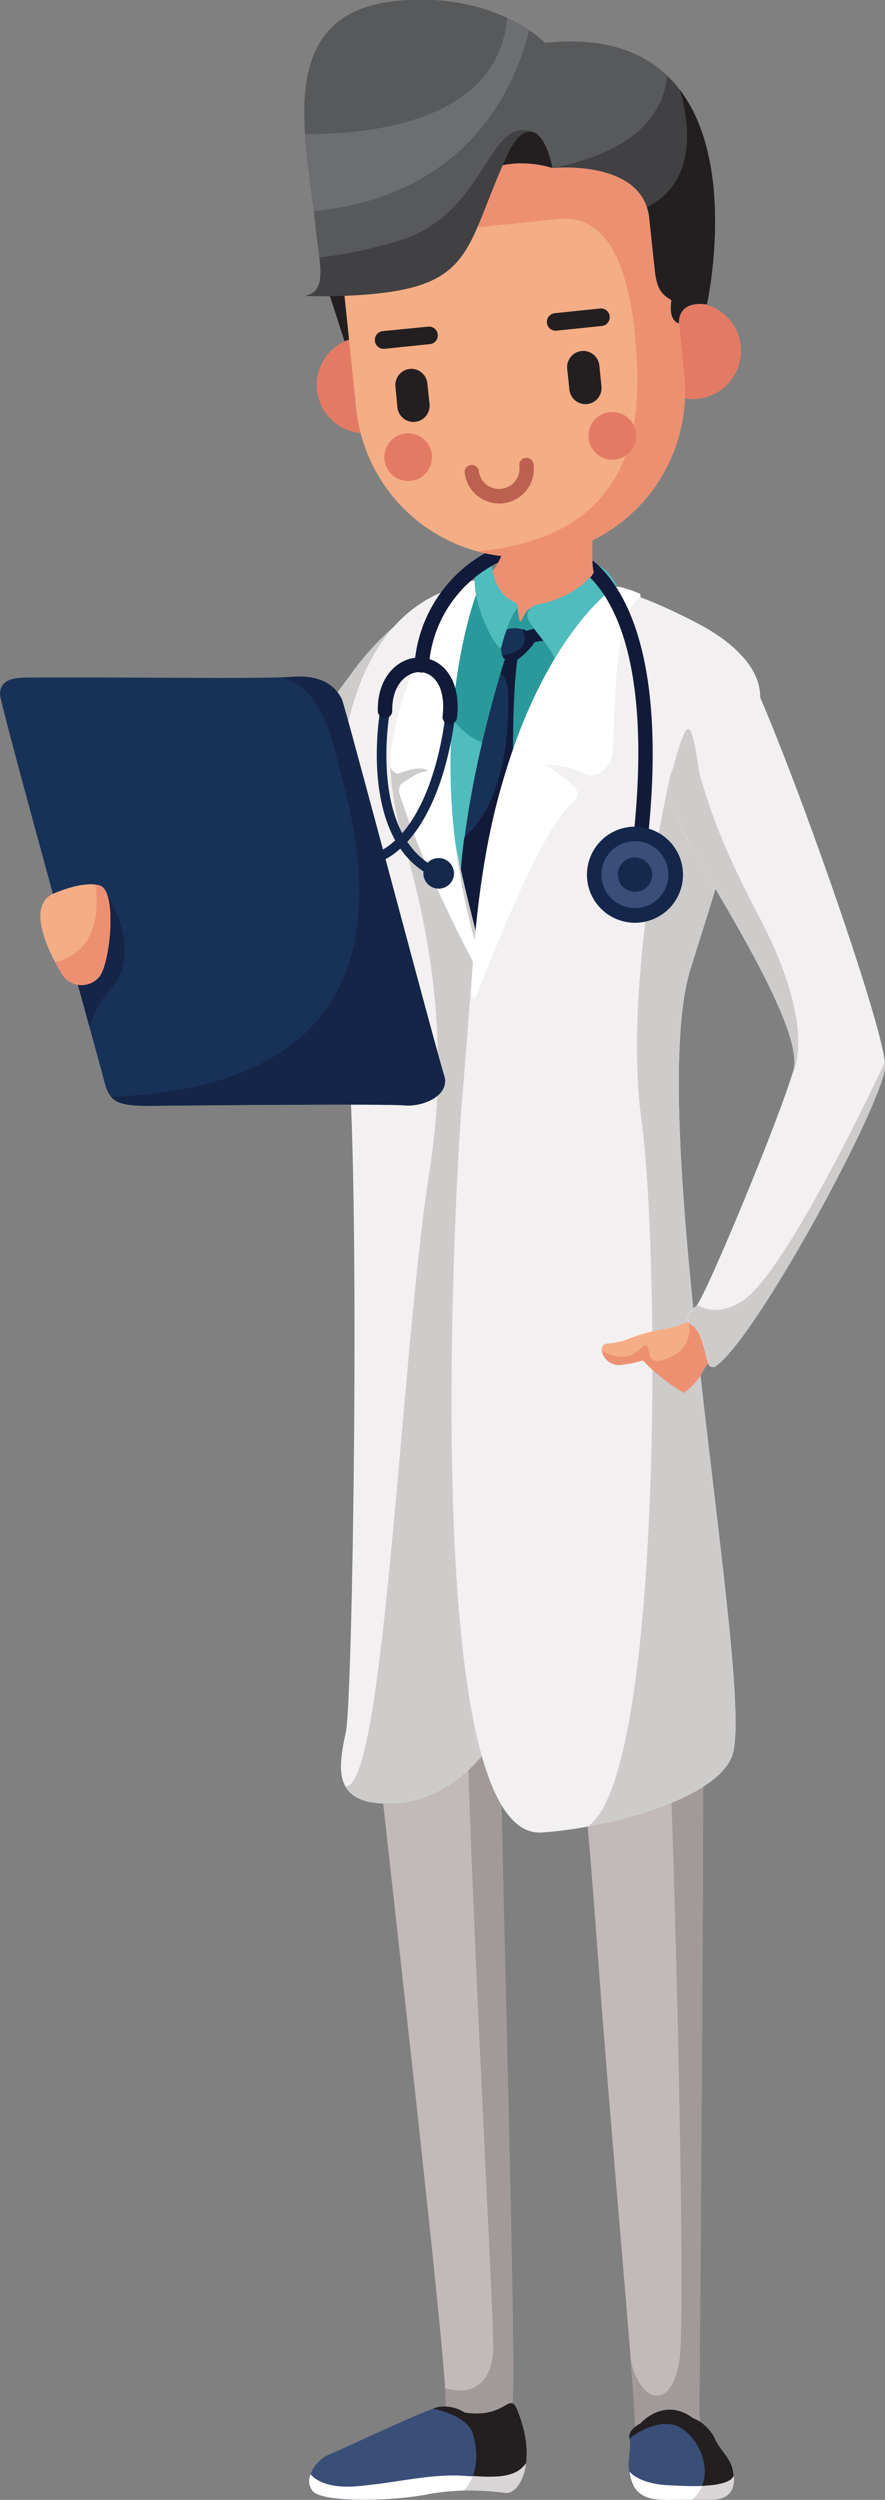 <svg xmlns="http://www.w3.org/2000/svg" viewBox="0 0 140.99 397.97"><rect x="0" y="0" width="140.99" height="397.97" fill="#808080" stroke="none"/><defs><style>.cls-1{fill:#f2f0f0;}.cls-1,.cls-10,.cls-11,.cls-12,.cls-13,.cls-14,.cls-15,.cls-16,.cls-18,.cls-19,.cls-2,.cls-20,.cls-21,.cls-22,.cls-23,.cls-3,.cls-4,.cls-5,.cls-6,.cls-7,.cls-8,.cls-9{fill-rule:evenodd;}.cls-2{fill:#cecbcb;}.cls-3{fill:#2a999b;}.cls-4{fill:#4fbcbe;}.cls-5{fill:#183257;}.cls-6{fill:#111a39;}.cls-7{fill:#c1bab9;}.cls-8{fill:#a29a99;}.cls-9{fill:#ed9072;}.cls-10{fill:#fff;}.cls-11{fill:#3a4f77;}.cls-12,.cls-17{fill:#231f20;}.cls-13{fill:#d9d4d6;}.cls-14{fill:#f4ad85;}.cls-15{fill:#14274b;}.cls-16{fill:#14294c;}.cls-18{fill:#e37b64;}.cls-19{fill:#58595b;}.cls-20{fill:#6d6e71;}.cls-21{fill:#414042;}.cls-22{fill:#bc614f;}.cls-23{fill:#152548;}</style></defs><title>full_regularРесурс 1</title><g id="Слой_2" data-name="Слой 2"><g id="OBJECTS"><path class="cls-1" d="M66.16,97.09A43.31,43.31,0,0,0,56,107.21c-5.07,6.87-13.37,17.28-20.58,25.9-7.75,9.25-6.45,11.49-12.44,1.64-6.31-10.37-10.1-19.07-12.37-23.5-.35-.68-1.86-4-3.14-2.93a14.55,14.55,0,0,1-2.83,2.08c-1.33.68-2.65,0-3,1.95-.05,4.32,4.22,19.71,20,42.24.11.11-1.69-2.07.32.35s7.33,3.05,9.41.95l.23-.15c6.27-6,19.48-16.6,27.66-26.72,7.89-9.75,10.81-19,14.17-26v0l.17-.38.07-.12.11-.25h0l.11-.23.06-.13,0-.1h0a13.2,13.2,0,0,0,1.22-3.66L72.66,101Z"/><path class="cls-2" d="M66.16,97.09A43.31,43.31,0,0,0,56,107.21c-1.36,1.84-2.94,3.93-4.68,6.17,1.08,7-.68,19.19-6.14,25.35-6.62,7.46-16.37,17.13-22.56,11.19S6.38,121.1,5.17,115.81c-.72-3.15,2.42-4.55,5.08-5.17-.6-1.14-1.79-3.16-2.83-2.32a14.55,14.55,0,0,1-2.83,2.08c-1.33.68-2.65,0-3,1.95-.06,4.32,4.21,19.71,20,42.24.11.11-1.69-2.07.32.35s7.33,3.05,9.41.95l.23-.15c6.27-6,19.48-16.6,27.66-26.72,7.89-9.75,10.81-19,14.17-26v0l.18-.38.06-.12.11-.25h0l.11-.23,0-.13.05-.1h0a13.2,13.2,0,0,0,1.22-3.66L72.66,101Z"/><path class="cls-3" d="M117.29,110l-8.64-10.93-1.91-1.64-19.2-7.22L78.66,91.6h0s-8.87,4.32-9.61,4.28a1.12,1.12,0,0,1-.38-.14l-5.24,15.07s-3.18,21.84-3.63,23.33-.84,22.43.82,25.44.25,7.67,6.61,9.62,20,5.74,29.08-3.91,11-15,13.31-18.27S117.29,110,117.29,110Z"/><path class="cls-4" d="M65.46,112.57c2.85-1.8,4.48-.33,7.58,3s6,3,7.75,3.76,1.65,31.7-9.54,36.44c-4.14,1.76-6.72-.06-8.31-3.75C60.07,145.41,58,117.23,65.46,112.57Z"/><path class="cls-5" d="M81,103.94l-.53.92s-7.61,23-7.29,41.47,9.61,2.68,9.46,1.1-1.81-31.61-.2-42.45C82.45,105,82.33,103.52,81,103.94Z"/><path class="cls-6" d="M81,103.94l-.53.92s-.28.85-.72,2.33c.56.41,1.25,1.37,1.22,3.69,0,3.25.22,16-7,22.43a90.22,90.22,0,0,0-.84,13c.31,18.44,9.61,2.68,9.46,1.1s-1.81-31.61-.2-42.45C82.45,105,82.33,103.52,81,103.94Z"/><path class="cls-7" d="M59.05,268.47c.33,3.31.69,6.72,1.07,10.21,3.79,34.68,11,97.62,10.88,103.77s9.36,2.59,10.54.86c.93-1.36-1.42-76.86-2-114.84Zm32.06,0c2.25,15.32,3.52,34.81,4.48,47.41,2,26.8,5.79,67.75,5.52,69.92s8.36,4.34,10.09.87a4.38,4.38,0,0,0,.24-2.37c-.08-1.14.6-65.5.61-115.83Z"/><path class="cls-8" d="M106.2,268.47c1.47,28.49,3,99.15,2.1,106.8-1,8.38-6.13,7.68-7.79.61.43,5.6.68,9.31.6,9.92-.27,2.17,8.36,4.34,10.09.87a4.38,4.38,0,0,0,.24-2.37c-.08-1.14.6-65.5.61-115.83ZM70.92,380.16c.06,1,.09,1.84.08,2.29-.15,6.15,9.36,2.59,10.54.86.93-1.36-1.42-76.86-2-114.84H74.24c.75,34.74,4.46,100.35,4.34,105.39C78.45,379.34,75.23,381.52,70.92,380.16Z"/><path class="cls-1" d="M76.59,92.64s-7.53,17.62-4.69,37.8a178,178,0,0,0,8.83,35.63L89.2,269.85l-8.79.2,2.64,7.24L79.33,276S73.54,286.44,63,287.07s-9-6-7.89-11.43,2.3-86.71.25-109.1S47,96.55,76.59,92.64Z"/><path class="cls-2" d="M71.33,124.11c.08,2.07-1-4.83.57,6.33s8.83,35.63,8.83,35.63l8.47,99.86c-.75,1.34-1.55,2.66-2.38,4l-6.41.15,2.2,6-.64.84L79.33,276S73.54,286.44,63,287.07c-4.68.28-7-.87-8-2.7,6.26.87,8.85-69.13,13.44-98s-4.19-51.08-5.22-56.56a52.89,52.89,0,0,1-1.05-7.7l6.38-6.46.76,8.14Z"/><path class="cls-1" d="M116.57,279.72c-3,7.13-20.78,11.39-30.23,12C66.27,293.14,72.7,185.24,73.68,174.2c2.91-32.71,1.45-54.6,23.87-80.45,5.24,1,13.47,5.43,13.47,5.43,4.16,2.12,9.33,5.92,10,10.64,1,6.68-6.44,29.84-11,44.36C102.39,178.47,120.7,270,116.57,279.72Z"/><path class="cls-2" d="M116.57,279.72c-2.36,5.55-13.66,9.36-23,11.08,11.9-7.55,11.64-90.28,8.61-112.54s4.74-55.39,4.74-55.39l3.77,3.2,1.52,7.11c-.91,3.37,3.52,2.59,2.47,6.08-1.6,5.3-3.25,10.51-4.64,14.92C102.39,178.47,120.7,270,116.57,279.72Z"/><path class="cls-9" d="M94.6,72.1l-.22,5.24V89.71a4.44,4.44,0,0,0,2,2.91c-1.94,2.1-6.7,7-9.7,7.44a14.62,14.62,0,0,1-9.34-2c-.77-.67-.84-4.09-1.29-6,.35-.1,0,0,.31-.12a5.68,5.68,0,0,0,2.39-1.37c1.79-2,1.71-10.68-.08-13S94.6,72.1,94.6,72.1Z"/><path class="cls-3" d="M80.27,97.65l2.16-1.16s.19,2.38.44,2.46.6-1.5,1.53-2.07,3.44,2.84,3.44,2.84-.93,2.66-2.27,2.86-5.38.64-5.43-.57S80.27,97.65,80.27,97.65Z"/><path class="cls-6" d="M83.05,100.53a8.52,8.52,0,0,0,3.51-1.16,2.14,2.14,0,0,1,2.77.26l-1.53,1.74-.12.74a5.63,5.63,0,0,0-3.75.65C82.48,103.82,83.05,100.53,83.05,100.53Z"/><path class="cls-10" d="M76.31,93.33s-10.32,25.15.16,59.25l0,2.61s-8.72-15.88-12.82-28.8c0,0-.35-1.23.51-1.78s2.64-1.79,3.63-1.79-.51-1.28-4.38.37a1.71,1.71,0,0,1-1.22-1.06c-.28-.87.88-15.33,11.18-28.85,0,0,.15-.38.92-.59S76.56,92,76.31,93.33Z"/><path class="cls-4" d="M95.43,90.12S92.71,95,85.5,96.27A1.9,1.9,0,0,0,84,98c0,1.46,4.26,5.4,4.65,7.53s9.07-8.95,9.62-12.42C98.23,93.15,96.81,90.51,95.43,90.12Z"/><path class="cls-5" d="M80,100.67a3.08,3.08,0,0,1,1.5-.65,4.3,4.3,0,0,1,2.4.45,4.7,4.7,0,0,1,1.16,1.83c0,.34-2,2.37-2.64,2.68s-1.3-.19-2-.12S79.62,101.37,80,100.67Z"/><path class="cls-6" d="M83.19,100.14a1.69,1.69,0,0,1,.74.33,4.7,4.7,0,0,1,1.16,1.83c0,.34-2,2.37-2.64,2.68s-1.3-.19-2-.12c-.17,0-.31-.19-.41-.53C84.87,103.6,83.52,100.72,83.19,100.14Z"/><path class="cls-11" d="M74,384.06a5.86,5.86,0,0,0-4.31-.84c-2.24.57-15.19,6.69-17.26,7.52s-4.26,4-2.62,5.86,12.56,1.62,18.35.47a39.31,39.31,0,0,1,12.4-.21c2.13.15,4.62-4.46,2.56-11.13S81.72,385.26,74,384.06Z"/><path class="cls-12" d="M74,384.06a5.86,5.86,0,0,0-4.31-.84c-.17,0-.4.12-.68.22,1.86.42,5.58,1.55,6.32,4s1.11,6.37-1.48,9a56.5,56.5,0,0,1,6.71.4c2.13.15,4.62-4.46,2.56-11.13S81.72,385.26,74,384.06Z"/><path class="cls-10" d="M49.48,393.89a2.57,2.57,0,0,0,.35,2.71c1.63,1.82,12.56,1.62,18.35.47a39.31,39.31,0,0,1,12.4-.21c1.34.1,2.82-1.7,3.22-4.7-1.58,2.2-4.32,2.38-9.56,2-5.43-.43-10.4,1-17.23,1.63C52.23,396.21,50.24,394.79,49.48,393.89Z"/><path class="cls-13" d="M73.87,396.46a56.5,56.5,0,0,1,6.71.4c1.34.1,2.82-1.7,3.22-4.7-1.47,2-3.94,2.35-8.48,2A6.71,6.71,0,0,1,73.87,396.46Z"/><path class="cls-11" d="M102,385.83s3.76-4.34,8.36-.89a6.64,6.64,0,0,1,3.45,3.14c.94,2.19,2.71,3.19,3,5.59s-.42,4.29-3.71,4.29h-5.33c-2.35,0-5.85.36-7.06-2.57s0-5.59-.41-7.1S102,385.83,102,385.83Z"/><path class="cls-12" d="M102,385.83s3.76-4.33,8.36-.89a6.64,6.64,0,0,1,3.45,3.14c.94,2.19,2.71,3.19,3,5.59s-.42,4.29-3.71,4.29h-2.94c4.69-3.85.65-11.35-3.11-12-2.49-.43-5.12,1-6.78,2.21C100.05,386.72,102,385.83,102,385.83Z"/><path class="cls-10" d="M116.91,394.12c.17,2.19-.67,3.84-3.75,3.84h-5.33c-2.35,0-5.85.36-7.06-2.57a7.18,7.18,0,0,1-.49-1.94s1.38,1.89,5.91,2.17S116.13,396,116.91,394.12Z"/><path class="cls-13" d="M116.91,394.12c.17,2.19-.67,3.84-3.75,3.84h-2.94a5.7,5.7,0,0,0,1.67-2.22C114.42,395.63,116.46,395.2,116.91,394.12Z"/><path class="cls-10" d="M97.55,93.75S77,108.16,75.13,157.85c0,0-.09,1,.42,1.09s9.82-26.52,15.8-31.25a1.61,1.61,0,0,0,.56-1.77c-.4-1.07-3.27-3.12-4.62-3.87s3.79,0,5.64,1,3.08,0,4.3-1.85S96.81,98.37,102,95.06a.53.53,0,0,0-.08-.56,21.86,21.86,0,0,0-3.23-1.08A1.4,1.4,0,0,0,97.55,93.75Z"/><path class="cls-4" d="M78.37,89.94s.17,4.39,3.59,5.93a.79.79,0,0,1,.18,1.33c-.77.86-1.9,4.23-2.24,5.74s-4.56-6.15-4.27-10.87A8.31,8.31,0,0,1,78.37,89.94Z"/><path class="cls-14" d="M99.76,213.3a24.84,24.84,0,0,1,5-1.51,21.68,21.68,0,0,0,7.07-2.4c1.76-1.06,3.46,3.13,3.53,3.56a9.69,9.69,0,0,1-.87,2.31,10,10,0,0,0-2.59,3.13,9.84,9.84,0,0,1-3,3.34,4.92,4.92,0,0,0-.45-.28A28.91,28.91,0,0,1,99.76,213.3Z"/><path class="cls-14" d="M99.76,213.3a11.74,11.74,0,0,1-3.05.59c-1.8.12-.5,3.8,2.44,3.37s5.18-1,5-2.49S103.3,211.77,99.76,213.3Z"/><path class="cls-9" d="M107.19,215.83c-2.44,1.32-3.24.89-3.59.13a4.32,4.32,0,0,1-1.18.59,27.87,27.87,0,0,0,6.08,4.9l.16.1.29.18a9.84,9.84,0,0,0,3-3.34,10,10,0,0,1,2.59-3.13c-.35-1-1.67-4.16-3.08-5.07a2.16,2.16,0,0,1-.42-.35c-.38.19-.8.38-1.24.55l-.11.05a7.24,7.24,0,0,1,.1.83,5,5,0,0,1,0,1A4.55,4.55,0,0,1,107.19,215.83Z"/><path class="cls-9" d="M102.42,216.55a4.32,4.32,0,0,0,1.18-.59c-.31-.67-.24-1.6-.64-1.75s-.84.54-1.65,1.1A3.63,3.63,0,0,1,99,216a6.73,6.73,0,0,1-3.15-1,2.82,2.82,0,0,0,3.26,2.27l.84-.13A15,15,0,0,0,102.42,216.55Z"/><path class="cls-1" d="M114.9,105.48s-1.49-5.82,2.34-2,24.07,60.42,23.75,66.29-20.55,43.38-27.07,47.78c0,0-.74.45-1.14-.61s-.93-5-2.44-5.89-.73-2,.62-3.22,13.4-30.19,15.43-37.45-15.65-33.27-17.61-38.16S104.21,113.1,114.9,105.48Z"/><path class="cls-2" d="M126.39,170.34c1.39-4.94-6.37-18.58-12.09-28.33l-1.89-3.22a71.38,71.38,0,0,1-3.63-6.61c-.15-.38-.31-.81-.46-1.3-.23-.72-.45-1.56-.65-2.47-.29-1.34-1.16-1.64-1.27-3.26.76-2.29,2.41-9.67,3.35-9.08s1.43,6.38,1.86,7.74c.34,1.08.76,2.59,1.5,4.72.25.73.53,1.53.87,2.41.56,1.46,1.25,3.14,2.11,5.09,1.19,2.68,2.71,5.84,4.68,9.59,10,18.92,5.3,25.74,5.3,25.74.12-.36.23-.7.32-1ZM141,169c-.06.14-15.47,33.34-22.67,38.06-3.13,2-5.53,1.72-7.24.68l-.08.09c-1.35,1.22-2.13,2.32-.62,3.22s2,4.83,2.44,5.89,1.14.61,1.14.61c6.52-4.4,26.74-41.91,27.07-47.78A5.73,5.73,0,0,0,141,169Z"/><path class="cls-6" d="M68.33,106a1.15,1.15,0,0,1-2.3-.15,22.22,22.22,0,0,1,12.2-18.29c.52-.25,1.48-.65,2-.84a6.36,6.36,0,0,1-.89,2.85l-.13.06A19.87,19.87,0,0,0,68.33,106ZM94.41,89.21c.32.28.65.56,1,.87,6.34,6.18,10.47,19.8,7.69,44.4a1.15,1.15,0,1,1-2.29-.26c2.65-23.47-1-36.41-6.78-42.26a3.67,3.67,0,0,0,.56-.83A7,7,0,0,1,94.41,89.21Z"/><path class="cls-15" d="M60.58,113.06a.77.77,0,0,1,1.52.25S58.47,133.24,70,138.38a.77.77,0,0,1-.62,1.4C56.74,134.14,60.57,113.12,60.58,113.06Z"/><path class="cls-15" d="M70.91,114.09a.78.78,0,0,1,.85-.68.76.76,0,0,1,.68.84c0,.07-2.26,23.25-16,23.94a.77.77,0,1,1-.07-1.53C68.77,136,70.91,114.15,70.91,114.09Z"/><path class="cls-15" d="M101.15,131.6a7.65,7.65,0,1,1-5.4,2.24l.06-.06A7.62,7.62,0,0,1,101.15,131.6Z"/><path class="cls-11" d="M104.92,135.47a5.34,5.34,0,0,0-7.49-.05l-.05.05a5.33,5.33,0,1,0,7.54,0Z"/><path class="cls-16" d="M103.08,137.31a2.68,2.68,0,0,0-1.93-.8,2.71,2.71,0,0,0-1.91.77l0,0a2.74,2.74,0,1,0,4.67,1.93A2.7,2.7,0,0,0,103.08,137.31Z"/><path class="cls-6" d="M62.49,113.17a1.15,1.15,0,0,1-2.3,0c-.06-3.91,1.62-6.53,3.76-7.73a5.85,5.85,0,0,1,3.1-.76,5.56,5.56,0,0,1,3,1.07c1.93,1.42,3.25,4.24,2.75,8.52a1.15,1.15,0,1,1-2.29-.26c.39-3.33-.49-5.43-1.82-6.4A3.22,3.22,0,0,0,67,107a3.45,3.45,0,0,0-1.87.47C63.6,108.3,62.44,110.22,62.49,113.17Z"/><path class="cls-16" d="M71.59,137.3a2.45,2.45,0,0,0-3.43,0l0,0a2.47,2.47,0,0,0-.71,1.73,2.44,2.44,0,0,0,4.88,0A2.48,2.48,0,0,0,71.59,137.3Z"/><path class="cls-16" d="M58.69,135.8a2.45,2.45,0,0,0-3.43,0l0,0a2.44,2.44,0,1,0,3.46,0Z"/><rect class="cls-17" x="53.73" y="44.88" width="4.58" height="11.02" transform="translate(-12.82 19.75) rotate(-17.98)"/><path class="cls-18" d="M57.33,53.67a7.67,7.67,0,1,1-6.83,8.42A7.67,7.67,0,0,1,57.33,53.67Z"/><path class="cls-18" d="M109.58,48.23a7.67,7.67,0,1,1-6.83,8.42A7.67,7.67,0,0,1,109.58,48.23Z"/><path class="cls-14" d="M77.7,12.55h0A26.34,26.34,0,0,1,106.54,36L109,59.71A26.34,26.34,0,0,1,85.61,88.55h0a26.34,26.34,0,0,1-28.85-23.4L54.29,41.4A26.35,26.35,0,0,1,77.7,12.55Z"/><path class="cls-9" d="M88.61,13.74A26.33,26.33,0,0,1,106.54,36L109,59.71A26.34,26.34,0,0,1,85.61,88.55h0a26,26,0,0,1-9.56-.77c25.57-2.47,26.52-20.86,25.08-34.68-1.58-15.26-6.81-18.81-12.21-18.24L69.1,36.92S63.82,21.36,84.12,15C85.71,14.48,87.2,14.07,88.61,13.74Z"/><path class="cls-12" d="M91.62,21.63,88,26.75s-5.43-1.88-10.23.32,5.72-8.86,6.31-8.92S91.62,21.63,91.62,21.63Z"/><path class="cls-19" d="M103.45,34.79l.84,8c.33,3.15,1,4,2.69,5,0,0-.65,3.15,1.18,3.68,0,0-.38-3.69,4.46-3,0,0,10.07-45.39-25.8-41.65,0,0-8-8.31-23.89-6.65C43.14,2.28,49,22.73,50.23,35.87c.56,5.77,2.16,10.44-1.6,11.2,0,0,2.49.13,6,0,21.31-.78,19-6.79,26.21-22.48,2.46-5.33,5.68-5,7.17,2.16C88,26.75,102.42,25.25,103.45,34.79Z"/><path class="cls-20" d="M84.29,4.85a27.24,27.24,0,0,0-3.5-2C79.31,19.53,58.65,21.41,48.57,21.33c.27,4.18,1,8.45,1.41,12.28C74.84,31.17,82.18,13.43,84.29,4.85Z"/><path class="cls-21" d="M103.45,34.79l.68,6.53a85,85,0,0,0,9.75-8.25c-.28-7.36-2-15.68-7.6-21-.57,5.65-4.55,12-18.26,14.66,0,0,14.4-1.5,15.43,8ZM50.88,41c.39,3.25.31,5.58-2.25,6.1,0,0,2.49.13,6,0,21.31-.78,19-6.79,26.21-22.48,1.25-2.71,2.7-4,4-3.59h0c-7-2.67-7.29,12.41-20.4,17A71.63,71.63,0,0,1,50.88,41Z"/><path class="cls-12" d="M103.45,34.79l.84,8c.33,3.15,1,4,2.69,5,0,0-.65,3.15,1.18,3.68,0,0-.38-3.69,4.46-3,0,0,4.91-22.15-4.36-34.23.18.52,4.73,13.85-5.19,18.73A8.51,8.51,0,0,1,103.45,34.79Z"/><path class="cls-12" d="M65.26,58.73h0A2.58,2.58,0,0,1,68.08,61l.35,3.33a2.59,2.59,0,0,1-2.3,2.83h0a2.59,2.59,0,0,1-2.82-2.29L63,61.55A2.58,2.58,0,0,1,65.26,58.73Z"/><path class="cls-12" d="M92.65,55.88h0a2.58,2.58,0,0,1,2.83,2.29l.34,3.33a2.58,2.58,0,0,1-2.29,2.83h0A2.58,2.58,0,0,1,90.71,62l-.35-3.33A2.57,2.57,0,0,1,92.65,55.88Z"/><path class="cls-12" d="M61,52.71,68.2,52a1.4,1.4,0,0,1,1.54,1.24h0a1.4,1.4,0,0,1-1.25,1.54l-7.22.75a1.4,1.4,0,0,1-1.54-1.24h0A1.4,1.4,0,0,1,61,52.71Z"/><path class="cls-12" d="M88.37,49.86l7.23-.75a1.39,1.39,0,0,1,1.53,1.24h0a1.4,1.4,0,0,1-1.24,1.54l-7.23.75a1.4,1.4,0,0,1-1.53-1.25h0A1.4,1.4,0,0,1,88.37,49.86Z"/><path class="cls-18" d="M64.64,69a3.8,3.8,0,1,1-3.39,4.18A3.79,3.79,0,0,1,64.64,69Z"/><path class="cls-18" d="M97.16,65.61a3.8,3.8,0,1,1-3.39,4.17A3.79,3.79,0,0,1,97.16,65.61Z"/><path class="cls-22" d="M76.29,75a1.14,1.14,0,1,0-2.26.31A5.53,5.53,0,0,0,76.15,79,5.52,5.52,0,0,0,85,73.87a1.14,1.14,0,1,0-2.27.3,3.22,3.22,0,0,1-2.77,3.63A3.22,3.22,0,0,1,76.29,75Z"/><path class="cls-5" d="M0,110.52c0,1.67,15.84,58.5,16.67,61.84s2.51,3.75,8,3.68,36.48-.35,39.68-.07,7.43-1.67,6.39-4.79S55,112.47,54.47,111.35s-2.22-4-7.71-3.61c-5.23.4-28,0-42.45.13C2.61,107.87,0,108,0,110.52Z"/><path class="cls-23" d="M17.69,174.59c1.11,1.3,3.08,1.5,7,1.45,5.48-.07,36.47-.35,39.67-.07s7.43-1.67,6.39-4.8S55,112.47,54.47,111.35s-2.22-4-7.71-3.61c-.58.05-1.39.08-2.38.11.19,0,6.2.32,8.79,11,2.5,10.31,18.2,53.69-35.48,55.74ZM9.42,145.91,11.63,144l5.47-1.54s5.8,9,.63,14.86a17,17,0,0,0-3.49,6.09C12.93,158.64,11.21,152.41,9.42,145.91Z"/><path class="cls-14" d="M8.24,142.39s4.87-2.3,7.68-1.41,1.62,12.7-.18,14.61a3.69,3.69,0,0,1-5.69-.24C9,153.74,3.71,144.82,8.24,142.39Z"/><path class="cls-9" d="M15.19,140.83a3.38,3.38,0,0,1,.73.16c2.81.89,1.62,12.69-.18,14.6a3.69,3.69,0,0,1-5.69-.24c-.25-.38-.73-1.15-1.26-2.16C15.56,151.44,15.76,144.88,15.19,140.83Z"/></g></g></svg>